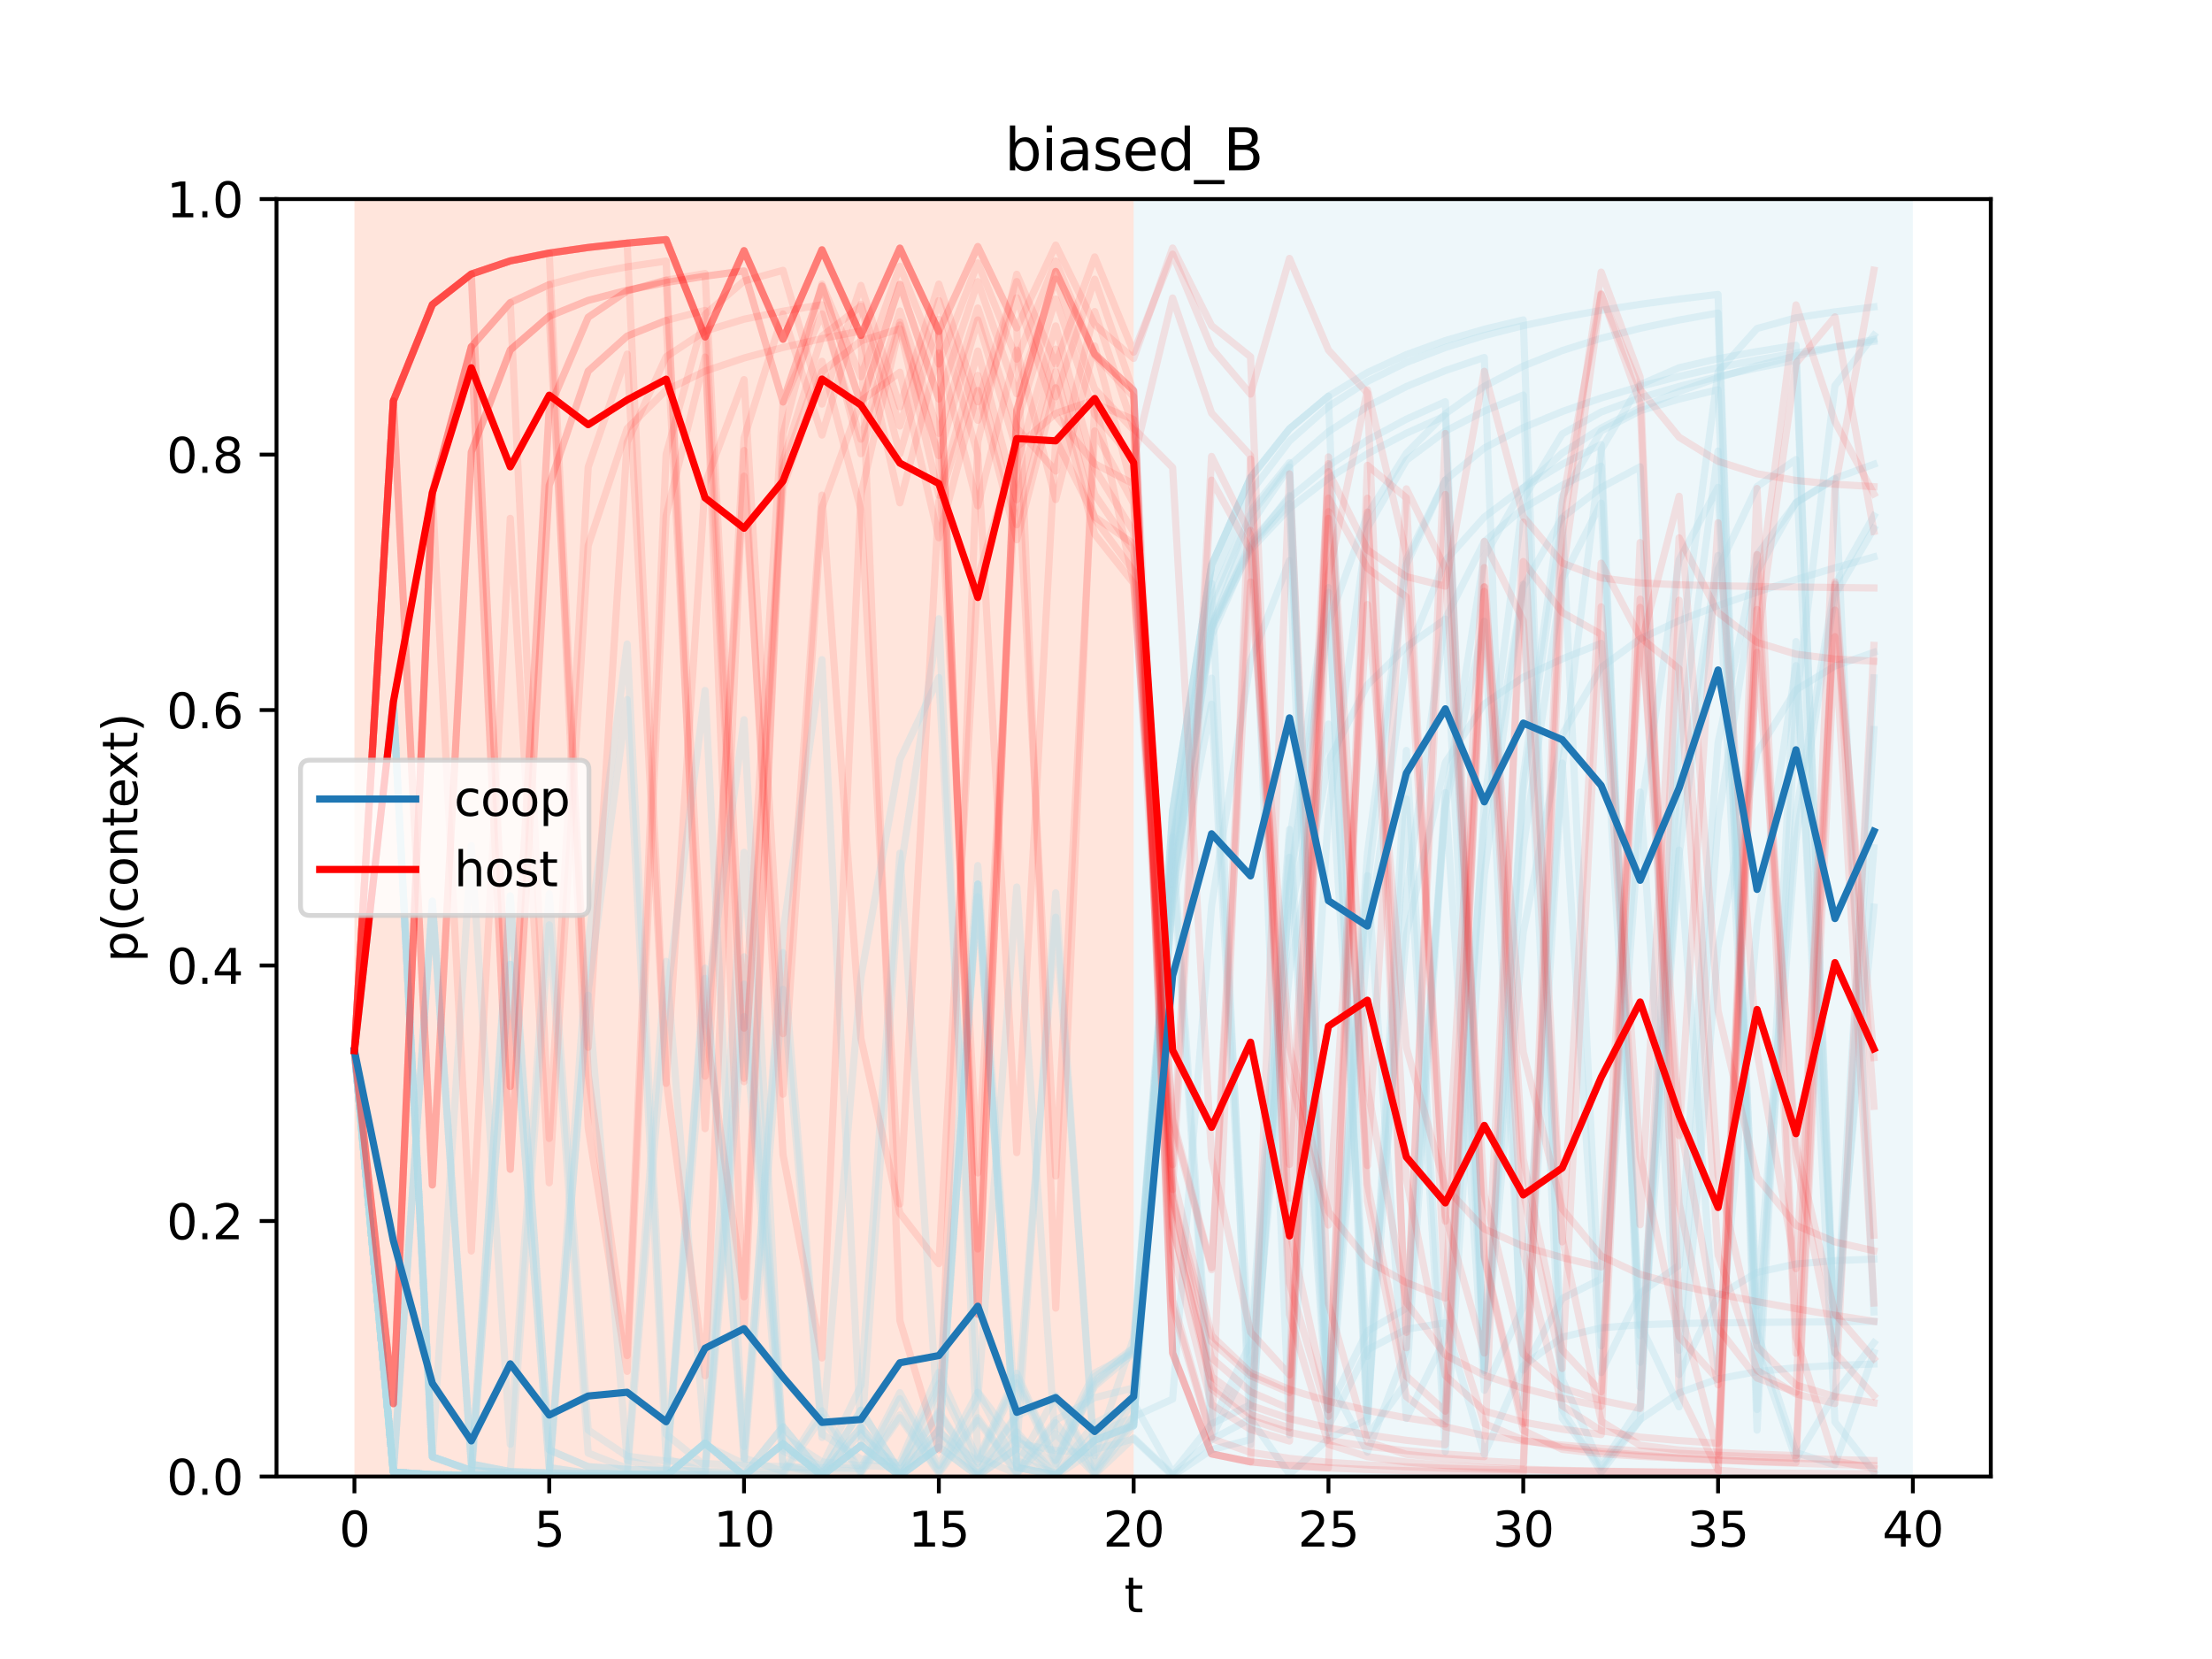 <?xml version="1.0" encoding="utf-8" standalone="no"?>
<!DOCTYPE svg PUBLIC "-//W3C//DTD SVG 1.1//EN"
  "http://www.w3.org/Graphics/SVG/1.1/DTD/svg11.dtd">
<svg xmlns:xlink="http://www.w3.org/1999/xlink" width="460.8pt" height="345.6pt" viewBox="0 0 460.8 345.6" xmlns="http://www.w3.org/2000/svg" version="1.1">
 <defs>
  <style type="text/css">*{stroke-linejoin: round; stroke-linecap: butt}</style>
 </defs>
 <g id="figure_1">
  <g id="patch_1">
   <path d="M 0 345.6 
L 460.8 345.6 
L 460.8 0 
L 0 0 
z
" style="fill: #ffffff"/>
  </g>
  <g id="axes_1">
   <g id="patch_2">
    <path d="M 57.6 307.584 
L 414.72 307.584 
L 414.72 41.472 
L 57.6 41.472 
z
" style="fill: #ffffff"/>
   </g>
   <g id="patch_3">
    <path d="M 73.833 307.584 
L 73.833 41.472 
L 236.16 41.472 
L 236.16 307.584 
z
" clip-path="url(#pc252d78069)" style="fill: #ff7f50; opacity: 0.2"/>
   </g>
   <g id="patch_4">
    <path d="M 236.16 307.584 
L 236.16 41.472 
L 398.487 41.472 
L 398.487 307.584 
z
" clip-path="url(#pc252d78069)" style="fill: #add8e6; opacity: 0.2"/>
   </g>
   <g id="matplotlib.axis_1">
    <g id="xtick_1">
     <g id="line2d_1">
      <defs>
       <path id="mb374bcbd51" d="M 0 0 
L 0 3.5 
" style="stroke: #000000; stroke-width: 0.8"/>
      </defs>
      <g>
       <use xlink:href="#mb374bcbd51" x="73.833" y="307.584" style="stroke: #000000; stroke-width: 0.8"/>
      </g>
     </g>
     <g id="text_1">
      <!-- 0 -->
      <g transform="translate(70.651 322.182) scale(0.1 -0.1)">
       <defs>
        <path id="DejaVuSans-30" d="M 2034 4250 
Q 1547 4250 1301 3770 
Q 1056 3291 1056 2328 
Q 1056 1369 1301 889 
Q 1547 409 2034 409 
Q 2525 409 2770 889 
Q 3016 1369 3016 2328 
Q 3016 3291 2770 3770 
Q 2525 4250 2034 4250 
z
M 2034 4750 
Q 2819 4750 3233 4129 
Q 3647 3509 3647 2328 
Q 3647 1150 3233 529 
Q 2819 -91 2034 -91 
Q 1250 -91 836 529 
Q 422 1150 422 2328 
Q 422 3509 836 4129 
Q 1250 4750 2034 4750 
z
" transform="scale(0.016)"/>
       </defs>
       <use xlink:href="#DejaVuSans-30"/>
      </g>
     </g>
    </g>
    <g id="xtick_2">
     <g id="line2d_2">
      <g>
       <use xlink:href="#mb374bcbd51" x="114.415" y="307.584" style="stroke: #000000; stroke-width: 0.8"/>
      </g>
     </g>
     <g id="text_2">
      <!-- 5 -->
      <g transform="translate(111.233 322.182) scale(0.1 -0.1)">
       <defs>
        <path id="DejaVuSans-35" d="M 691 4666 
L 3169 4666 
L 3169 4134 
L 1269 4134 
L 1269 2991 
Q 1406 3038 1543 3061 
Q 1681 3084 1819 3084 
Q 2600 3084 3056 2656 
Q 3513 2228 3513 1497 
Q 3513 744 3044 326 
Q 2575 -91 1722 -91 
Q 1428 -91 1123 -41 
Q 819 9 494 109 
L 494 744 
Q 775 591 1075 516 
Q 1375 441 1709 441 
Q 2250 441 2565 725 
Q 2881 1009 2881 1497 
Q 2881 1984 2565 2268 
Q 2250 2553 1709 2553 
Q 1456 2553 1204 2497 
Q 953 2441 691 2322 
L 691 4666 
z
" transform="scale(0.016)"/>
       </defs>
       <use xlink:href="#DejaVuSans-35"/>
      </g>
     </g>
    </g>
    <g id="xtick_3">
     <g id="line2d_3">
      <g>
       <use xlink:href="#mb374bcbd51" x="154.996" y="307.584" style="stroke: #000000; stroke-width: 0.8"/>
      </g>
     </g>
     <g id="text_3">
      <!-- 10 -->
      <g transform="translate(148.634 322.182) scale(0.1 -0.1)">
       <defs>
        <path id="DejaVuSans-31" d="M 794 531 
L 1825 531 
L 1825 4091 
L 703 3866 
L 703 4441 
L 1819 4666 
L 2450 4666 
L 2450 531 
L 3481 531 
L 3481 0 
L 794 0 
L 794 531 
z
" transform="scale(0.016)"/>
       </defs>
       <use xlink:href="#DejaVuSans-31"/>
       <use xlink:href="#DejaVuSans-30" x="63.623"/>
      </g>
     </g>
    </g>
    <g id="xtick_4">
     <g id="line2d_4">
      <g>
       <use xlink:href="#mb374bcbd51" x="195.578" y="307.584" style="stroke: #000000; stroke-width: 0.8"/>
      </g>
     </g>
     <g id="text_4">
      <!-- 15 -->
      <g transform="translate(189.216 322.182) scale(0.1 -0.1)">
       <use xlink:href="#DejaVuSans-31"/>
       <use xlink:href="#DejaVuSans-35" x="63.623"/>
      </g>
     </g>
    </g>
    <g id="xtick_5">
     <g id="line2d_5">
      <g>
       <use xlink:href="#mb374bcbd51" x="236.16" y="307.584" style="stroke: #000000; stroke-width: 0.8"/>
      </g>
     </g>
     <g id="text_5">
      <!-- 20 -->
      <g transform="translate(229.798 322.182) scale(0.1 -0.1)">
       <defs>
        <path id="DejaVuSans-32" d="M 1228 531 
L 3431 531 
L 3431 0 
L 469 0 
L 469 531 
Q 828 903 1448 1529 
Q 2069 2156 2228 2338 
Q 2531 2678 2651 2914 
Q 2772 3150 2772 3378 
Q 2772 3750 2511 3984 
Q 2250 4219 1831 4219 
Q 1534 4219 1204 4116 
Q 875 4013 500 3803 
L 500 4441 
Q 881 4594 1212 4672 
Q 1544 4750 1819 4750 
Q 2544 4750 2975 4387 
Q 3406 4025 3406 3419 
Q 3406 3131 3298 2873 
Q 3191 2616 2906 2266 
Q 2828 2175 2409 1742 
Q 1991 1309 1228 531 
z
" transform="scale(0.016)"/>
       </defs>
       <use xlink:href="#DejaVuSans-32"/>
       <use xlink:href="#DejaVuSans-30" x="63.623"/>
      </g>
     </g>
    </g>
    <g id="xtick_6">
     <g id="line2d_6">
      <g>
       <use xlink:href="#mb374bcbd51" x="276.742" y="307.584" style="stroke: #000000; stroke-width: 0.8"/>
      </g>
     </g>
     <g id="text_6">
      <!-- 25 -->
      <g transform="translate(270.379 322.182) scale(0.1 -0.1)">
       <use xlink:href="#DejaVuSans-32"/>
       <use xlink:href="#DejaVuSans-35" x="63.623"/>
      </g>
     </g>
    </g>
    <g id="xtick_7">
     <g id="line2d_7">
      <g>
       <use xlink:href="#mb374bcbd51" x="317.324" y="307.584" style="stroke: #000000; stroke-width: 0.8"/>
      </g>
     </g>
     <g id="text_7">
      <!-- 30 -->
      <g transform="translate(310.961 322.182) scale(0.1 -0.1)">
       <defs>
        <path id="DejaVuSans-33" d="M 2597 2516 
Q 3050 2419 3304 2112 
Q 3559 1806 3559 1356 
Q 3559 666 3084 287 
Q 2609 -91 1734 -91 
Q 1441 -91 1130 -33 
Q 819 25 488 141 
L 488 750 
Q 750 597 1062 519 
Q 1375 441 1716 441 
Q 2309 441 2620 675 
Q 2931 909 2931 1356 
Q 2931 1769 2642 2001 
Q 2353 2234 1838 2234 
L 1294 2234 
L 1294 2753 
L 1863 2753 
Q 2328 2753 2575 2939 
Q 2822 3125 2822 3475 
Q 2822 3834 2567 4026 
Q 2313 4219 1838 4219 
Q 1578 4219 1281 4162 
Q 984 4106 628 3988 
L 628 4550 
Q 988 4650 1302 4700 
Q 1616 4750 1894 4750 
Q 2613 4750 3031 4423 
Q 3450 4097 3450 3541 
Q 3450 3153 3228 2886 
Q 3006 2619 2597 2516 
z
" transform="scale(0.016)"/>
       </defs>
       <use xlink:href="#DejaVuSans-33"/>
       <use xlink:href="#DejaVuSans-30" x="63.623"/>
      </g>
     </g>
    </g>
    <g id="xtick_8">
     <g id="line2d_8">
      <g>
       <use xlink:href="#mb374bcbd51" x="357.905" y="307.584" style="stroke: #000000; stroke-width: 0.8"/>
      </g>
     </g>
     <g id="text_8">
      <!-- 35 -->
      <g transform="translate(351.543 322.182) scale(0.1 -0.1)">
       <use xlink:href="#DejaVuSans-33"/>
       <use xlink:href="#DejaVuSans-35" x="63.623"/>
      </g>
     </g>
    </g>
    <g id="xtick_9">
     <g id="line2d_9">
      <g>
       <use xlink:href="#mb374bcbd51" x="398.487" y="307.584" style="stroke: #000000; stroke-width: 0.8"/>
      </g>
     </g>
     <g id="text_9">
      <!-- 40 -->
      <g transform="translate(392.125 322.182) scale(0.1 -0.1)">
       <defs>
        <path id="DejaVuSans-34" d="M 2419 4116 
L 825 1625 
L 2419 1625 
L 2419 4116 
z
M 2253 4666 
L 3047 4666 
L 3047 1625 
L 3713 1625 
L 3713 1100 
L 3047 1100 
L 3047 0 
L 2419 0 
L 2419 1100 
L 313 1100 
L 313 1709 
L 2253 4666 
z
" transform="scale(0.016)"/>
       </defs>
       <use xlink:href="#DejaVuSans-34"/>
       <use xlink:href="#DejaVuSans-30" x="63.623"/>
      </g>
     </g>
    </g>
    <g id="text_10">
     <!-- t -->
     <g transform="translate(234.2 335.861) scale(0.1 -0.1)">
      <defs>
       <path id="DejaVuSans-74" d="M 1172 4494 
L 1172 3500 
L 2356 3500 
L 2356 3053 
L 1172 3053 
L 1172 1153 
Q 1172 725 1289 603 
Q 1406 481 1766 481 
L 2356 481 
L 2356 0 
L 1766 0 
Q 1100 0 847 248 
Q 594 497 594 1153 
L 594 3053 
L 172 3053 
L 172 3500 
L 594 3500 
L 594 4494 
L 1172 4494 
z
" transform="scale(0.016)"/>
      </defs>
      <use xlink:href="#DejaVuSans-74"/>
     </g>
    </g>
   </g>
   <g id="matplotlib.axis_2">
    <g id="ytick_1">
     <g id="line2d_10">
      <defs>
       <path id="mbcb1f591f2" d="M 0 0 
L -3.5 0 
" style="stroke: #000000; stroke-width: 0.8"/>
      </defs>
      <g>
       <use xlink:href="#mbcb1f591f2" x="57.6" y="307.584" style="stroke: #000000; stroke-width: 0.8"/>
      </g>
     </g>
     <g id="text_11">
      <!-- 0.0 -->
      <g transform="translate(34.697 311.383) scale(0.1 -0.1)">
       <defs>
        <path id="DejaVuSans-2e" d="M 684 794 
L 1344 794 
L 1344 0 
L 684 0 
L 684 794 
z
" transform="scale(0.016)"/>
       </defs>
       <use xlink:href="#DejaVuSans-30"/>
       <use xlink:href="#DejaVuSans-2e" x="63.623"/>
       <use xlink:href="#DejaVuSans-30" x="95.41"/>
      </g>
     </g>
    </g>
    <g id="ytick_2">
     <g id="line2d_11">
      <g>
       <use xlink:href="#mbcb1f591f2" x="57.6" y="254.362" style="stroke: #000000; stroke-width: 0.8"/>
      </g>
     </g>
     <g id="text_12">
      <!-- 0.2 -->
      <g transform="translate(34.697 258.161) scale(0.1 -0.1)">
       <use xlink:href="#DejaVuSans-30"/>
       <use xlink:href="#DejaVuSans-2e" x="63.623"/>
       <use xlink:href="#DejaVuSans-32" x="95.41"/>
      </g>
     </g>
    </g>
    <g id="ytick_3">
     <g id="line2d_12">
      <g>
       <use xlink:href="#mbcb1f591f2" x="57.6" y="201.139" style="stroke: #000000; stroke-width: 0.8"/>
      </g>
     </g>
     <g id="text_13">
      <!-- 0.4 -->
      <g transform="translate(34.697 204.938) scale(0.1 -0.1)">
       <use xlink:href="#DejaVuSans-30"/>
       <use xlink:href="#DejaVuSans-2e" x="63.623"/>
       <use xlink:href="#DejaVuSans-34" x="95.41"/>
      </g>
     </g>
    </g>
    <g id="ytick_4">
     <g id="line2d_13">
      <g>
       <use xlink:href="#mbcb1f591f2" x="57.6" y="147.917" style="stroke: #000000; stroke-width: 0.8"/>
      </g>
     </g>
     <g id="text_14">
      <!-- 0.6 -->
      <g transform="translate(34.697 151.716) scale(0.1 -0.1)">
       <defs>
        <path id="DejaVuSans-36" d="M 2113 2584 
Q 1688 2584 1439 2293 
Q 1191 2003 1191 1497 
Q 1191 994 1439 701 
Q 1688 409 2113 409 
Q 2538 409 2786 701 
Q 3034 994 3034 1497 
Q 3034 2003 2786 2293 
Q 2538 2584 2113 2584 
z
M 3366 4563 
L 3366 3988 
Q 3128 4100 2886 4159 
Q 2644 4219 2406 4219 
Q 1781 4219 1451 3797 
Q 1122 3375 1075 2522 
Q 1259 2794 1537 2939 
Q 1816 3084 2150 3084 
Q 2853 3084 3261 2657 
Q 3669 2231 3669 1497 
Q 3669 778 3244 343 
Q 2819 -91 2113 -91 
Q 1303 -91 875 529 
Q 447 1150 447 2328 
Q 447 3434 972 4092 
Q 1497 4750 2381 4750 
Q 2619 4750 2861 4703 
Q 3103 4656 3366 4563 
z
" transform="scale(0.016)"/>
       </defs>
       <use xlink:href="#DejaVuSans-30"/>
       <use xlink:href="#DejaVuSans-2e" x="63.623"/>
       <use xlink:href="#DejaVuSans-36" x="95.41"/>
      </g>
     </g>
    </g>
    <g id="ytick_5">
     <g id="line2d_14">
      <g>
       <use xlink:href="#mbcb1f591f2" x="57.6" y="94.694" style="stroke: #000000; stroke-width: 0.8"/>
      </g>
     </g>
     <g id="text_15">
      <!-- 0.8 -->
      <g transform="translate(34.697 98.494) scale(0.1 -0.1)">
       <defs>
        <path id="DejaVuSans-38" d="M 2034 2216 
Q 1584 2216 1326 1975 
Q 1069 1734 1069 1313 
Q 1069 891 1326 650 
Q 1584 409 2034 409 
Q 2484 409 2743 651 
Q 3003 894 3003 1313 
Q 3003 1734 2745 1975 
Q 2488 2216 2034 2216 
z
M 1403 2484 
Q 997 2584 770 2862 
Q 544 3141 544 3541 
Q 544 4100 942 4425 
Q 1341 4750 2034 4750 
Q 2731 4750 3128 4425 
Q 3525 4100 3525 3541 
Q 3525 3141 3298 2862 
Q 3072 2584 2669 2484 
Q 3125 2378 3379 2068 
Q 3634 1759 3634 1313 
Q 3634 634 3220 271 
Q 2806 -91 2034 -91 
Q 1263 -91 848 271 
Q 434 634 434 1313 
Q 434 1759 690 2068 
Q 947 2378 1403 2484 
z
M 1172 3481 
Q 1172 3119 1398 2916 
Q 1625 2713 2034 2713 
Q 2441 2713 2670 2916 
Q 2900 3119 2900 3481 
Q 2900 3844 2670 4047 
Q 2441 4250 2034 4250 
Q 1625 4250 1398 4047 
Q 1172 3844 1172 3481 
z
" transform="scale(0.016)"/>
       </defs>
       <use xlink:href="#DejaVuSans-30"/>
       <use xlink:href="#DejaVuSans-2e" x="63.623"/>
       <use xlink:href="#DejaVuSans-38" x="95.41"/>
      </g>
     </g>
    </g>
    <g id="ytick_6">
     <g id="line2d_15">
      <g>
       <use xlink:href="#mbcb1f591f2" x="57.6" y="41.472" style="stroke: #000000; stroke-width: 0.8"/>
      </g>
     </g>
     <g id="text_16">
      <!-- 1.0 -->
      <g transform="translate(34.697 45.271) scale(0.1 -0.1)">
       <use xlink:href="#DejaVuSans-31"/>
       <use xlink:href="#DejaVuSans-2e" x="63.623"/>
       <use xlink:href="#DejaVuSans-30" x="95.41"/>
      </g>
     </g>
    </g>
    <g id="text_17">
     <!-- p(context) -->
     <g transform="translate(28.617 200.45) rotate(-90) scale(0.1 -0.1)">
      <defs>
       <path id="DejaVuSans-70" d="M 1159 525 
L 1159 -1331 
L 581 -1331 
L 581 3500 
L 1159 3500 
L 1159 2969 
Q 1341 3281 1617 3432 
Q 1894 3584 2278 3584 
Q 2916 3584 3314 3078 
Q 3713 2572 3713 1747 
Q 3713 922 3314 415 
Q 2916 -91 2278 -91 
Q 1894 -91 1617 61 
Q 1341 213 1159 525 
z
M 3116 1747 
Q 3116 2381 2855 2742 
Q 2594 3103 2138 3103 
Q 1681 3103 1420 2742 
Q 1159 2381 1159 1747 
Q 1159 1113 1420 752 
Q 1681 391 2138 391 
Q 2594 391 2855 752 
Q 3116 1113 3116 1747 
z
" transform="scale(0.016)"/>
       <path id="DejaVuSans-28" d="M 1984 4856 
Q 1566 4138 1362 3434 
Q 1159 2731 1159 2009 
Q 1159 1288 1364 580 
Q 1569 -128 1984 -844 
L 1484 -844 
Q 1016 -109 783 600 
Q 550 1309 550 2009 
Q 550 2706 781 3412 
Q 1013 4119 1484 4856 
L 1984 4856 
z
" transform="scale(0.016)"/>
       <path id="DejaVuSans-63" d="M 3122 3366 
L 3122 2828 
Q 2878 2963 2633 3030 
Q 2388 3097 2138 3097 
Q 1578 3097 1268 2742 
Q 959 2388 959 1747 
Q 959 1106 1268 751 
Q 1578 397 2138 397 
Q 2388 397 2633 464 
Q 2878 531 3122 666 
L 3122 134 
Q 2881 22 2623 -34 
Q 2366 -91 2075 -91 
Q 1284 -91 818 406 
Q 353 903 353 1747 
Q 353 2603 823 3093 
Q 1294 3584 2113 3584 
Q 2378 3584 2631 3529 
Q 2884 3475 3122 3366 
z
" transform="scale(0.016)"/>
       <path id="DejaVuSans-6f" d="M 1959 3097 
Q 1497 3097 1228 2736 
Q 959 2375 959 1747 
Q 959 1119 1226 758 
Q 1494 397 1959 397 
Q 2419 397 2687 759 
Q 2956 1122 2956 1747 
Q 2956 2369 2687 2733 
Q 2419 3097 1959 3097 
z
M 1959 3584 
Q 2709 3584 3137 3096 
Q 3566 2609 3566 1747 
Q 3566 888 3137 398 
Q 2709 -91 1959 -91 
Q 1206 -91 779 398 
Q 353 888 353 1747 
Q 353 2609 779 3096 
Q 1206 3584 1959 3584 
z
" transform="scale(0.016)"/>
       <path id="DejaVuSans-6e" d="M 3513 2113 
L 3513 0 
L 2938 0 
L 2938 2094 
Q 2938 2591 2744 2837 
Q 2550 3084 2163 3084 
Q 1697 3084 1428 2787 
Q 1159 2491 1159 1978 
L 1159 0 
L 581 0 
L 581 3500 
L 1159 3500 
L 1159 2956 
Q 1366 3272 1645 3428 
Q 1925 3584 2291 3584 
Q 2894 3584 3203 3211 
Q 3513 2838 3513 2113 
z
" transform="scale(0.016)"/>
       <path id="DejaVuSans-65" d="M 3597 1894 
L 3597 1613 
L 953 1613 
Q 991 1019 1311 708 
Q 1631 397 2203 397 
Q 2534 397 2845 478 
Q 3156 559 3463 722 
L 3463 178 
Q 3153 47 2828 -22 
Q 2503 -91 2169 -91 
Q 1331 -91 842 396 
Q 353 884 353 1716 
Q 353 2575 817 3079 
Q 1281 3584 2069 3584 
Q 2775 3584 3186 3129 
Q 3597 2675 3597 1894 
z
M 3022 2063 
Q 3016 2534 2758 2815 
Q 2500 3097 2075 3097 
Q 1594 3097 1305 2825 
Q 1016 2553 972 2059 
L 3022 2063 
z
" transform="scale(0.016)"/>
       <path id="DejaVuSans-78" d="M 3513 3500 
L 2247 1797 
L 3578 0 
L 2900 0 
L 1881 1375 
L 863 0 
L 184 0 
L 1544 1831 
L 300 3500 
L 978 3500 
L 1906 2253 
L 2834 3500 
L 3513 3500 
z
" transform="scale(0.016)"/>
       <path id="DejaVuSans-29" d="M 513 4856 
L 1013 4856 
Q 1481 4119 1714 3412 
Q 1947 2706 1947 2009 
Q 1947 1309 1714 600 
Q 1481 -109 1013 -844 
L 513 -844 
Q 928 -128 1133 580 
Q 1338 1288 1338 2009 
Q 1338 2731 1133 3434 
Q 928 4138 513 4856 
z
" transform="scale(0.016)"/>
      </defs>
      <use xlink:href="#DejaVuSans-70"/>
      <use xlink:href="#DejaVuSans-28" x="63.477"/>
      <use xlink:href="#DejaVuSans-63" x="102.49"/>
      <use xlink:href="#DejaVuSans-6f" x="157.471"/>
      <use xlink:href="#DejaVuSans-6e" x="218.652"/>
      <use xlink:href="#DejaVuSans-74" x="282.031"/>
      <use xlink:href="#DejaVuSans-65" x="321.24"/>
      <use xlink:href="#DejaVuSans-78" x="381.014"/>
      <use xlink:href="#DejaVuSans-74" x="440.193"/>
      <use xlink:href="#DejaVuSans-29" x="479.402"/>
     </g>
    </g>
   </g>
   <g id="line2d_16">
    <path d="M 73.833 218.88 
L 81.949 146.078 
L 90.065 303.475 
L 98.182 306.321 
L 106.298 306.761 
L 114.415 306.957 
L 122.531 196.336 
L 130.647 134.161 
L 138.764 298.782 
L 146.88 305.336 
L 154.996 199.315 
L 163.113 299.324 
L 171.229 304.538 
L 179.345 305.307 
L 187.462 305.609 
L 195.578 288.224 
L 203.695 304.882 
L 211.811 288.098 
L 219.927 304.961 
L 228.044 288.778 
L 236.16 281.864 
L 244.276 178.63 
L 252.393 130.842 
L 260.509 114.49 
L 268.625 105.903 
L 276.742 99.632 
L 284.858 94.53 
L 292.975 90.252 
L 301.091 86.622 
L 309.207 285.035 
L 317.324 164.441 
L 325.44 108.013 
L 333.556 280.366 
L 341.673 169.848 
L 349.789 116.64 
L 357.905 101.514 
L 366.022 271.996 
L 374.138 169.504 
L 382.255 121.855 
L 390.371 107.466 
" clip-path="url(#pc252d78069)" style="fill: none; stroke: #add8e6; stroke-opacity: 0.3; stroke-width: 1.5; stroke-linecap: square"/>
   </g>
   <g id="line2d_17">
    <path d="M 73.833 218.88 
L 81.949 306.667 
L 90.065 307.208 
L 98.182 307.327 
L 106.298 307.387 
L 114.415 307.423 
L 122.531 307.448 
L 130.647 307.466 
L 138.764 307.481 
L 146.88 300.613 
L 154.996 307.447 
L 163.113 300.76 
L 171.229 307.453 
L 179.345 301.119 
L 187.462 307.461 
L 195.578 301.443 
L 203.695 184.166 
L 211.811 305.707 
L 219.927 307.255 
L 228.044 300.013 
L 236.16 296.998 
L 244.276 169.002 
L 252.393 117.726 
L 260.509 99.494 
L 268.625 89.322 
L 276.742 82.528 
L 284.858 77.609 
L 292.975 73.875 
L 301.091 70.945 
L 309.207 68.584 
L 317.324 66.64 
L 325.44 293.635 
L 333.556 306.716 
L 341.673 295.789 
L 349.789 137.826 
L 357.905 77.478 
L 366.022 68.437 
L 374.138 66.208 
L 382.255 64.956 
L 390.371 63.932 
" clip-path="url(#pc252d78069)" style="fill: none; stroke: #add8e6; stroke-opacity: 0.3; stroke-width: 1.5; stroke-linecap: square"/>
   </g>
   <g id="line2d_18">
    <path d="M 73.833 218.88 
L 81.949 146.078 
L 90.065 303.475 
L 98.182 306.321 
L 106.298 186.622 
L 114.415 302.046 
L 122.531 305.535 
L 130.647 306.087 
L 138.764 306.348 
L 146.88 203.802 
L 154.996 301.346 
L 163.113 198.44 
L 171.229 298.72 
L 179.345 303.941 
L 187.462 304.719 
L 195.578 285.88 
L 203.695 304.014 
L 211.811 286.053 
L 219.927 304.14 
L 228.044 286.807 
L 236.16 280.766 
L 244.276 188.614 
L 252.393 146.682 
L 260.509 293.401 
L 268.625 202.44 
L 276.742 158.57 
L 284.858 142.668 
L 292.975 134.727 
L 301.091 128.96 
L 309.207 285.507 
L 317.324 194.205 
L 325.44 153.043 
L 333.556 139.035 
L 341.673 133.084 
L 349.789 129.288 
L 357.905 126.159 
L 366.022 123.335 
L 374.138 120.72 
L 382.255 118.284 
L 390.371 116.009 
" clip-path="url(#pc252d78069)" style="fill: none; stroke: #add8e6; stroke-opacity: 0.3; stroke-width: 1.5; stroke-linecap: square"/>
   </g>
   <g id="line2d_19">
    <path d="M 73.833 218.88 
L 81.949 306.667 
L 90.065 187.709 
L 98.182 304.992 
L 106.298 306.556 
L 114.415 306.836 
L 122.531 306.983 
L 130.647 307.079 
L 138.764 307.149 
L 146.88 307.202 
L 154.996 307.245 
L 163.113 297.203 
L 171.229 307.128 
L 179.345 297.348 
L 187.462 307.148 
L 195.578 297.838 
L 203.695 307.172 
L 211.811 298.288 
L 219.927 307.193 
L 228.044 298.683 
L 236.16 295.306 
L 244.276 186.267 
L 252.393 130.696 
L 260.509 109.263 
L 268.625 97.286 
L 276.742 298.441 
L 284.858 184.328 
L 292.975 117.664 
L 301.091 100.007 
L 309.207 93.332 
L 317.324 89.086 
L 325.44 85.727 
L 333.556 82.908 
L 341.673 80.494 
L 349.789 78.404 
L 357.905 76.577 
L 366.022 74.967 
L 374.138 73.539 
L 382.255 72.263 
L 390.371 71.117 
" clip-path="url(#pc252d78069)" style="fill: none; stroke: #add8e6; stroke-opacity: 0.3; stroke-width: 1.5; stroke-linecap: square"/>
   </g>
   <g id="line2d_20">
    <path d="M 73.833 218.88 
L 81.949 306.667 
L 90.065 307.208 
L 98.182 307.327 
L 106.298 307.387 
L 114.415 307.423 
L 122.531 307.448 
L 130.647 307.466 
L 138.764 307.481 
L 146.88 300.613 
L 154.996 307.447 
L 163.113 300.76 
L 171.229 307.453 
L 179.345 301.119 
L 187.462 182.127 
L 195.578 128.887 
L 203.695 303.529 
L 211.811 307.054 
L 219.927 298.651 
L 228.044 307.156 
L 236.16 299.528 
L 244.276 307.187 
L 252.393 299.853 
L 260.509 295.589 
L 268.625 307.126 
L 276.742 299.713 
L 284.858 295.664 
L 292.975 166.436 
L 301.091 302.388 
L 309.207 182.26 
L 317.324 121.709 
L 325.44 295.459 
L 333.556 305.683 
L 341.673 295.713 
L 349.789 290.156 
L 357.905 287.247 
L 366.022 285.729 
L 374.138 284.911 
L 382.255 284.44 
L 390.371 284.142 
" clip-path="url(#pc252d78069)" style="fill: none; stroke: #add8e6; stroke-opacity: 0.3; stroke-width: 1.5; stroke-linecap: square"/>
   </g>
   <g id="line2d_21">
    <path d="M 73.833 218.88 
L 81.949 146.078 
L 90.065 303.475 
L 98.182 306.321 
L 106.298 186.622 
L 114.415 302.046 
L 122.531 305.535 
L 130.647 306.087 
L 138.764 306.348 
L 146.88 306.518 
L 154.996 205.005 
L 163.113 301.649 
L 171.229 305.467 
L 179.345 288.618 
L 187.462 177.727 
L 195.578 298.398 
L 203.695 304.546 
L 211.811 286.955 
L 219.927 304.393 
L 228.044 287.672 
L 236.16 281.323 
L 244.276 175.399 
L 252.393 129.905 
L 260.509 113.867 
L 268.625 104.872 
L 276.742 287.077 
L 284.858 302.493 
L 292.975 281.2 
L 301.091 165.113 
L 309.207 289.621 
L 317.324 272.166 
L 325.44 158.939 
L 333.556 285.947 
L 341.673 269.352 
L 349.789 263.57 
L 357.905 154.715 
L 366.022 115.611 
L 374.138 104.783 
L 382.255 99.733 
L 390.371 273.296 
" clip-path="url(#pc252d78069)" style="fill: none; stroke: #add8e6; stroke-opacity: 0.3; stroke-width: 1.5; stroke-linecap: square"/>
   </g>
   <g id="line2d_22">
    <path d="M 73.833 218.88 
L 81.949 146.078 
L 90.065 303.475 
L 98.182 306.321 
L 106.298 306.761 
L 114.415 192.664 
L 122.531 302.701 
L 130.647 305.881 
L 138.764 200.282 
L 146.88 301.017 
L 154.996 305.005 
L 163.113 206.086 
L 171.229 299.443 
L 179.345 203.53 
L 187.462 158.204 
L 195.578 141.142 
L 203.695 289.962 
L 211.811 300.669 
L 219.927 302.146 
L 228.044 302.711 
L 236.16 278.718 
L 244.276 182.336 
L 252.393 141.271 
L 260.509 286.683 
L 268.625 191.326 
L 276.742 150.832 
L 284.858 282.566 
L 292.975 194.688 
L 301.091 158.843 
L 309.207 146.633 
L 317.324 141.073 
L 325.44 137.263 
L 333.556 134.002 
L 341.673 275.869 
L 349.789 293.072 
L 357.905 197.334 
L 366.022 156.764 
L 374.138 143.709 
L 382.255 138.74 
L 390.371 135.888 
" clip-path="url(#pc252d78069)" style="fill: none; stroke: #add8e6; stroke-opacity: 0.3; stroke-width: 1.5; stroke-linecap: square"/>
   </g>
   <g id="line2d_23">
    <path d="M 73.833 218.88 
L 81.949 306.667 
L 90.065 307.208 
L 98.182 307.327 
L 106.298 200.859 
L 114.415 305.738 
L 122.531 306.921 
L 130.647 307.088 
L 138.764 307.168 
L 146.88 210.997 
L 154.996 149.927 
L 163.113 302.231 
L 171.229 306.144 
L 179.345 306.533 
L 187.462 291.38 
L 195.578 306.256 
L 203.695 291.667 
L 211.811 184.777 
L 219.927 301.746 
L 228.044 286.026 
L 236.16 281.81 
L 244.276 178.763 
L 252.393 299.415 
L 260.509 283.388 
L 268.625 178.594 
L 276.742 297.158 
L 284.858 281.183 
L 292.975 276.909 
L 301.091 275.562 
L 309.207 302.93 
L 317.324 284.508 
L 325.44 278.548 
L 333.556 276.617 
L 341.673 275.964 
L 349.789 275.708 
L 357.905 275.577 
L 366.022 275.487 
L 374.138 275.413 
L 382.255 275.347 
L 390.371 275.286 
" clip-path="url(#pc252d78069)" style="fill: none; stroke: #add8e6; stroke-opacity: 0.3; stroke-width: 1.5; stroke-linecap: square"/>
   </g>
   <g id="line2d_24">
    <path d="M 73.833 218.88 
L 81.949 306.667 
L 90.065 307.208 
L 98.182 307.327 
L 106.298 307.387 
L 114.415 307.423 
L 122.531 307.448 
L 130.647 307.466 
L 138.764 307.481 
L 146.88 300.613 
L 154.996 307.447 
L 163.113 300.76 
L 171.229 307.453 
L 179.345 301.119 
L 187.462 307.461 
L 195.578 301.443 
L 203.695 307.467 
L 211.811 301.724 
L 219.927 307.473 
L 228.044 301.971 
L 236.16 299.755 
L 244.276 307.464 
L 252.393 301.989 
L 260.509 299.901 
L 268.625 184.914 
L 276.742 129.784 
L 284.858 107.196 
L 292.975 94.423 
L 301.091 86.197 
L 309.207 80.472 
L 317.324 76.26 
L 325.44 73.029 
L 333.556 70.469 
L 341.673 68.388 
L 349.789 66.662 
L 357.905 65.205 
L 366.022 297.931 
L 374.138 146.67 
L 382.255 80.337 
L 390.371 69.841 
" clip-path="url(#pc252d78069)" style="fill: none; stroke: #add8e6; stroke-opacity: 0.3; stroke-width: 1.5; stroke-linecap: square"/>
   </g>
   <g id="line2d_25">
    <path d="M 73.833 218.88 
L 81.949 306.667 
L 90.065 187.709 
L 98.182 304.992 
L 106.298 306.556 
L 114.415 306.836 
L 122.531 207.318 
L 130.647 304.195 
L 138.764 306.187 
L 146.88 306.487 
L 154.996 306.641 
L 163.113 306.749 
L 171.229 306.834 
L 179.345 293.785 
L 187.462 306.603 
L 195.578 293.97 
L 203.695 306.644 
L 211.811 294.56 
L 219.927 191.068 
L 228.044 303.249 
L 236.16 289.974 
L 244.276 182.586 
L 252.393 132.408 
L 260.509 113.829 
L 268.625 103.248 
L 276.742 293.25 
L 284.858 182.414 
L 292.975 295.486 
L 301.091 278.731 
L 309.207 171.593 
L 317.324 122.268 
L 325.44 107.824 
L 333.556 101.561 
L 341.673 97.233 
L 349.789 281.28 
L 357.905 171.049 
L 366.022 119.04 
L 374.138 104.651 
L 382.255 99.657 
L 390.371 96.705 
" clip-path="url(#pc252d78069)" style="fill: none; stroke: #add8e6; stroke-opacity: 0.3; stroke-width: 1.5; stroke-linecap: square"/>
   </g>
   <g id="line2d_26">
    <path d="M 73.833 218.88 
L 81.949 146.078 
L 90.065 303.475 
L 98.182 176.172 
L 106.298 300.868 
L 114.415 186.202 
L 122.531 297.905 
L 130.647 303.342 
L 138.764 304.368 
L 146.88 304.889 
L 154.996 305.245 
L 163.113 305.518 
L 171.229 305.737 
L 179.345 305.916 
L 187.462 290.108 
L 195.578 305.294 
L 203.695 290.061 
L 211.811 305.373 
L 219.927 290.731 
L 228.044 305.48 
L 236.16 291.37 
L 244.276 183.575 
L 252.393 130.786 
L 260.509 113.071 
L 268.625 103.743 
L 276.742 97.031 
L 284.858 91.695 
L 292.975 87.322 
L 301.091 83.682 
L 309.207 285.853 
L 317.324 161.749 
L 325.44 103.359 
L 333.556 89.762 
L 341.673 85.57 
L 349.789 83.137 
L 357.905 81.168 
L 366.022 277.335 
L 374.138 302.605 
L 382.255 305.154 
L 390.371 281.763 
" clip-path="url(#pc252d78069)" style="fill: none; stroke: #add8e6; stroke-opacity: 0.3; stroke-width: 1.5; stroke-linecap: square"/>
   </g>
   <g id="line2d_27">
    <path d="M 73.833 218.88 
L 81.949 306.667 
L 90.065 307.208 
L 98.182 307.327 
L 106.298 307.387 
L 114.415 307.423 
L 122.531 307.448 
L 130.647 307.466 
L 138.764 209.143 
L 146.88 143.842 
L 154.996 303.895 
L 163.113 194.27 
L 171.229 137.424 
L 179.345 299.279 
L 187.462 305.733 
L 195.578 289.548 
L 203.695 180.314 
L 211.811 299.077 
L 219.927 305.167 
L 228.044 288.363 
L 236.16 280.829 
L 244.276 174.41 
L 252.393 296.428 
L 260.509 279.8 
L 268.625 172.794 
L 276.742 293.672 
L 284.858 277.272 
L 292.975 272.534 
L 301.091 168.187 
L 309.207 129.41 
L 317.324 285.413 
L 325.44 270.49 
L 333.556 266.43 
L 341.673 164.997 
L 349.789 286.352 
L 357.905 269.982 
L 366.022 265.063 
L 374.138 263.309 
L 382.255 262.611 
L 390.371 262.292 
" clip-path="url(#pc252d78069)" style="fill: none; stroke: #add8e6; stroke-opacity: 0.3; stroke-width: 1.5; stroke-linecap: square"/>
   </g>
   <g id="line2d_28">
    <path d="M 73.833 218.88 
L 81.949 306.667 
L 90.065 307.208 
L 98.182 307.327 
L 106.298 307.387 
L 114.415 307.423 
L 122.531 307.448 
L 130.647 307.466 
L 138.764 307.481 
L 146.88 300.613 
L 154.996 177.561 
L 163.113 305.367 
L 171.229 307.165 
L 179.345 298.463 
L 187.462 307.225 
L 195.578 299.334 
L 203.695 307.252 
L 211.811 299.732 
L 219.927 307.269 
L 228.044 300.053 
L 236.16 296.73 
L 244.276 176.453 
L 252.393 121.534 
L 260.509 300.908 
L 268.625 184.281 
L 276.742 123.406 
L 284.858 295.1 
L 292.975 186.164 
L 301.091 128.899 
L 309.207 112.831 
L 317.324 105.892 
L 325.44 101.074 
L 333.556 97.123 
L 341.673 283.801 
L 349.789 169.039 
L 357.905 115.718 
L 366.022 279.285 
L 374.138 174.835 
L 382.255 123.94 
L 390.371 110.082 
" clip-path="url(#pc252d78069)" style="fill: none; stroke: #add8e6; stroke-opacity: 0.3; stroke-width: 1.5; stroke-linecap: square"/>
   </g>
   <g id="line2d_29">
    <path d="M 73.833 218.88 
L 81.949 306.667 
L 90.065 307.208 
L 98.182 307.327 
L 106.298 307.387 
L 114.415 307.423 
L 122.531 307.448 
L 130.647 307.466 
L 138.764 307.481 
L 146.88 300.613 
L 154.996 307.447 
L 163.113 300.76 
L 171.229 307.453 
L 179.345 301.119 
L 187.462 307.461 
L 195.578 301.443 
L 203.695 184.166 
L 211.811 305.707 
L 219.927 307.255 
L 228.044 300.013 
L 236.16 296.998 
L 244.276 169.002 
L 252.393 117.726 
L 260.509 99.494 
L 268.625 298.914 
L 276.742 169.295 
L 284.858 110 
L 292.975 95.887 
L 301.091 89.804 
L 309.207 85.631 
L 317.324 82.304 
L 325.44 287.342 
L 333.556 305.377 
L 341.673 292.918 
L 349.789 155.939 
L 357.905 93.958 
L 366.022 280.772 
L 374.138 303.976 
L 382.255 290.375 
L 390.371 279.732 
" clip-path="url(#pc252d78069)" style="fill: none; stroke: #add8e6; stroke-opacity: 0.3; stroke-width: 1.5; stroke-linecap: square"/>
   </g>
   <g id="line2d_30">
    <path d="M 73.833 218.88 
L 81.949 146.078 
L 90.065 303.475 
L 98.182 306.321 
L 106.298 306.761 
L 114.415 306.957 
L 122.531 307.071 
L 130.647 307.149 
L 138.764 307.207 
L 146.88 201.677 
L 154.996 303.724 
L 163.113 306.53 
L 171.229 293.897 
L 179.345 306.53 
L 187.462 294.751 
L 195.578 306.597 
L 203.695 295.344 
L 211.811 306.648 
L 219.927 295.852 
L 228.044 291.149 
L 236.16 289.126 
L 244.276 177.331 
L 252.393 124.884 
L 260.509 106.467 
L 268.625 96.37 
L 276.742 293.669 
L 284.858 177.794 
L 292.975 116.597 
L 301.091 99.984 
L 309.207 285.5 
L 317.324 176.639 
L 325.44 120.637 
L 333.556 104.8 
L 341.673 278.252 
L 349.789 177.08 
L 357.905 285.928 
L 366.022 192.714 
L 374.138 138.655 
L 382.255 274.326 
L 390.371 188.972 
" clip-path="url(#pc252d78069)" style="fill: none; stroke: #add8e6; stroke-opacity: 0.3; stroke-width: 1.5; stroke-linecap: square"/>
   </g>
   <g id="line2d_31">
    <path d="M 73.833 218.88 
L 81.949 306.667 
L 90.065 307.208 
L 98.182 307.327 
L 106.298 307.387 
L 114.415 307.423 
L 122.531 206.457 
L 130.647 145.717 
L 138.764 303.817 
L 146.88 306.723 
L 154.996 307.006 
L 163.113 307.103 
L 171.229 295.202 
L 179.345 306.927 
L 187.462 295.325 
L 195.578 306.953 
L 203.695 295.875 
L 211.811 306.986 
L 219.927 296.388 
L 228.044 307.016 
L 236.16 296.842 
L 244.276 186.055 
L 252.393 127.037 
L 260.509 107.24 
L 268.625 96.957 
L 276.742 89.934 
L 284.858 84.653 
L 292.975 80.517 
L 301.091 77.194 
L 309.207 74.469 
L 317.324 293.33 
L 325.44 159.867 
L 333.556 93.644 
L 341.673 80.143 
L 349.789 76.608 
L 357.905 74.728 
L 366.022 73.237 
L 374.138 71.931 
L 382.255 284.589 
L 390.371 151.977 
" clip-path="url(#pc252d78069)" style="fill: none; stroke: #add8e6; stroke-opacity: 0.3; stroke-width: 1.5; stroke-linecap: square"/>
   </g>
   <g id="line2d_32">
    <path d="M 73.833 218.88 
L 81.949 306.667 
L 90.065 307.208 
L 98.182 307.327 
L 106.298 200.859 
L 114.415 305.738 
L 122.531 306.921 
L 130.647 307.088 
L 138.764 307.168 
L 146.88 307.222 
L 154.996 211.778 
L 163.113 305.14 
L 171.229 306.76 
L 179.345 293.726 
L 187.462 306.705 
L 195.578 294.397 
L 203.695 306.754 
L 211.811 294.993 
L 219.927 291.029 
L 228.044 306.718 
L 236.16 295.146 
L 244.276 291.457 
L 252.393 188.713 
L 260.509 137.722 
L 268.625 116.77 
L 276.742 299.023 
L 284.858 196.481 
L 292.975 136.809 
L 301.091 116.776 
L 309.207 107.716 
L 317.324 101.605 
L 325.44 96.712 
L 333.556 92.597 
L 341.673 288.973 
L 349.789 178.119 
L 357.905 118.54 
L 366.022 101.359 
L 374.138 95.725 
L 382.255 281.915 
L 390.371 176.625 
" clip-path="url(#pc252d78069)" style="fill: none; stroke: #add8e6; stroke-opacity: 0.3; stroke-width: 1.5; stroke-linecap: square"/>
   </g>
   <g id="line2d_33">
    <path d="M 73.833 218.88 
L 81.949 306.667 
L 90.065 307.208 
L 98.182 307.327 
L 106.298 307.387 
L 114.415 307.423 
L 122.531 307.448 
L 130.647 307.466 
L 138.764 307.481 
L 146.88 300.613 
L 154.996 307.447 
L 163.113 300.76 
L 171.229 307.453 
L 179.345 301.119 
L 187.462 307.461 
L 195.578 301.443 
L 203.695 307.467 
L 211.811 301.724 
L 219.927 185.998 
L 228.044 305.797 
L 236.16 296.207 
L 244.276 174.844 
L 252.393 121.588 
L 260.509 102.544 
L 268.625 91.863 
L 276.742 84.679 
L 284.858 79.464 
L 292.975 75.505 
L 301.091 72.398 
L 309.207 69.896 
L 317.324 67.839 
L 325.44 66.116 
L 333.556 64.652 
L 341.673 63.393 
L 349.789 62.296 
L 357.905 61.334 
L 366.022 293.622 
L 374.138 133.654 
L 382.255 296.212 
L 390.371 306.622 
" clip-path="url(#pc252d78069)" style="fill: none; stroke: #add8e6; stroke-opacity: 0.3; stroke-width: 1.5; stroke-linecap: square"/>
   </g>
   <g id="line2d_34">
    <path d="M 73.833 218.88 
L 81.949 306.667 
L 90.065 187.709 
L 98.182 304.992 
L 106.298 306.556 
L 114.415 306.836 
L 122.531 306.983 
L 130.647 307.079 
L 138.764 307.149 
L 146.88 307.202 
L 154.996 307.245 
L 163.113 297.203 
L 171.229 307.128 
L 179.345 297.348 
L 187.462 307.148 
L 195.578 297.838 
L 203.695 186.778 
L 211.811 304.369 
L 219.927 306.85 
L 228.044 296.486 
L 236.16 292.251 
L 244.276 306.753 
L 252.393 296.629 
L 260.509 292.62 
L 268.625 174.998 
L 276.742 122.409 
L 284.858 299.067 
L 292.975 287.978 
L 301.091 166.696 
L 309.207 115.97 
L 317.324 101.628 
L 325.44 94.384 
L 333.556 89.163 
L 341.673 84.992 
L 349.789 81.554 
L 357.905 78.673 
L 366.022 76.227 
L 374.138 74.129 
L 382.255 72.31 
L 390.371 70.719 
" clip-path="url(#pc252d78069)" style="fill: none; stroke: #add8e6; stroke-opacity: 0.3; stroke-width: 1.5; stroke-linecap: square"/>
   </g>
   <g id="line2d_35">
    <path d="M 73.833 218.88 
L 81.949 306.667 
L 90.065 307.208 
L 98.182 307.327 
L 106.298 307.387 
L 114.415 307.423 
L 122.531 307.448 
L 130.647 307.466 
L 138.764 307.481 
L 146.88 300.613 
L 154.996 307.447 
L 163.113 300.76 
L 171.229 307.453 
L 179.345 301.119 
L 187.462 307.461 
L 195.578 301.443 
L 203.695 184.166 
L 211.811 305.707 
L 219.927 307.255 
L 228.044 300.013 
L 236.16 296.998 
L 244.276 169.002 
L 252.393 117.726 
L 260.509 99.494 
L 268.625 89.322 
L 276.742 82.528 
L 284.858 296.208 
L 292.975 156.325 
L 301.091 296.124 
L 309.207 167.563 
L 317.324 103.905 
L 325.44 90.398 
L 333.556 85.825 
L 341.673 82.895 
L 349.789 80.504 
L 357.905 78.441 
L 366.022 76.633 
L 374.138 75.035 
L 382.255 279.992 
L 390.371 141.21 
" clip-path="url(#pc252d78069)" style="fill: none; stroke: #add8e6; stroke-opacity: 0.3; stroke-width: 1.5; stroke-linecap: square"/>
   </g>
   <g id="line2d_36">
    <path d="M 73.833 218.88 
L 81.949 292.41 
L 90.065 102.568 
L 98.182 72.236 
L 106.298 63.039 
L 114.415 59.279 
L 122.531 234.911 
L 130.647 285.681 
L 138.764 107.46 
L 146.88 74.379 
L 154.996 225.339 
L 163.113 101.675 
L 171.229 77.446 
L 179.345 71.001 
L 187.462 68.48 
L 195.578 103.151 
L 203.695 73.128 
L 211.811 104.109 
L 219.927 72.728 
L 228.044 102.998 
L 236.16 114.928 
L 244.276 244.875 
L 252.393 278.212 
L 260.509 285.972 
L 268.625 289.467 
L 276.742 291.906 
L 284.858 293.822 
L 292.975 295.375 
L 301.091 296.652 
L 309.207 123.187 
L 317.324 248.443 
L 325.44 285.08 
L 333.556 126.413 
L 341.673 240.976 
L 349.789 278.428 
L 357.905 287.423 
L 366.022 135.883 
L 374.138 238.521 
L 382.255 273.646 
L 390.371 283.032 
" clip-path="url(#pc252d78069)" style="fill: none; stroke: #ff0000; stroke-opacity: 0.1; stroke-width: 1.5; stroke-linecap: square"/>
   </g>
   <g id="line2d_37">
    <path d="M 73.833 218.88 
L 81.949 83.515 
L 90.065 63.452 
L 98.182 57.093 
L 106.298 54.35 
L 114.415 52.719 
L 122.531 51.552 
L 130.647 50.647 
L 138.764 49.915 
L 146.88 70.189 
L 154.996 52.219 
L 163.113 70.669 
L 171.229 52.043 
L 179.345 69.874 
L 187.462 51.692 
L 195.578 69.057 
L 203.695 273.777 
L 211.811 85.531 
L 219.927 56.551 
L 228.044 73.744 
L 236.16 81.375 
L 244.276 281.851 
L 252.393 302.882 
L 260.509 304.537 
L 268.625 305.3 
L 276.742 305.793 
L 284.858 306.129 
L 292.975 306.368 
L 301.091 306.544 
L 309.207 306.679 
L 317.324 306.785 
L 325.44 111.389 
L 333.556 56.687 
L 341.673 78.557 
L 349.789 289.771 
L 357.905 306.285 
L 366.022 306.816 
L 374.138 306.912 
L 382.255 306.97 
L 390.371 307.017 
" clip-path="url(#pc252d78069)" style="fill: none; stroke: #ff0000; stroke-opacity: 0.1; stroke-width: 1.5; stroke-linecap: square"/>
   </g>
   <g id="line2d_38">
    <path d="M 73.833 218.88 
L 81.949 292.41 
L 90.065 102.568 
L 98.182 72.236 
L 106.298 243.59 
L 114.415 101.114 
L 122.531 77.313 
L 130.647 70.011 
L 138.764 66.748 
L 146.88 224.202 
L 154.996 99.199 
L 163.113 227.958 
L 171.229 105.786 
L 179.345 83.519 
L 187.462 77.54 
L 195.578 112.037 
L 203.695 81.331 
L 211.811 112.445 
L 219.927 80.776 
L 228.044 111.288 
L 236.16 121.509 
L 244.276 234.056 
L 252.393 264.521 
L 260.509 110.482 
L 268.625 217.983 
L 276.742 252.389 
L 284.858 262.59 
L 292.975 267.196 
L 301.091 270.408 
L 309.207 122.221 
L 317.324 219.168 
L 325.44 251.85 
L 333.556 261.659 
L 341.673 265.458 
L 349.789 267.727 
L 357.905 269.539 
L 366.022 271.15 
L 374.138 272.627 
L 382.255 273.993 
L 390.371 275.26 
" clip-path="url(#pc252d78069)" style="fill: none; stroke: #ff0000; stroke-opacity: 0.1; stroke-width: 1.5; stroke-linecap: square"/>
   </g>
   <g id="line2d_39">
    <path d="M 73.833 218.88 
L 81.949 83.515 
L 90.065 246.855 
L 98.182 94.174 
L 106.298 72.911 
L 114.415 65.869 
L 122.531 62.574 
L 130.647 60.455 
L 138.764 58.844 
L 146.88 57.536 
L 154.996 56.442 
L 163.113 83.743 
L 171.229 59.59 
L 179.345 84.206 
L 187.462 59.231 
L 195.578 83.119 
L 203.695 58.67 
L 211.811 82.027 
L 219.927 58.149 
L 228.044 81.028 
L 236.16 89.591 
L 244.276 260.499 
L 252.393 292.591 
L 260.509 297.791 
L 268.625 300.197 
L 276.742 96.597 
L 284.858 250.161 
L 292.975 290.935 
L 301.091 297.225 
L 309.207 299.073 
L 317.324 300.186 
L 325.44 301.034 
L 333.556 301.718 
L 341.673 302.282 
L 349.789 302.753 
L 357.905 303.152 
L 366.022 303.493 
L 374.138 303.788 
L 382.255 304.044 
L 390.371 304.269 
" clip-path="url(#pc252d78069)" style="fill: none; stroke: #ff0000; stroke-opacity: 0.1; stroke-width: 1.5; stroke-linecap: square"/>
   </g>
   <g id="line2d_40">
    <path d="M 73.833 218.88 
L 81.949 83.515 
L 90.065 63.452 
L 98.182 57.093 
L 106.298 54.35 
L 114.415 52.719 
L 122.531 51.552 
L 130.647 50.647 
L 138.764 49.915 
L 146.88 70.189 
L 154.996 52.219 
L 163.113 70.669 
L 171.229 52.043 
L 179.345 69.874 
L 187.462 275.118 
L 195.578 302.023 
L 203.695 92.043 
L 211.811 57.133 
L 219.927 75.875 
L 228.044 53.52 
L 236.16 73.363 
L 244.276 52.95 
L 252.393 72.511 
L 260.509 82.102 
L 268.625 53.836 
L 276.742 72.93 
L 284.858 81.88 
L 292.975 280.766 
L 301.091 90.308 
L 309.207 261.645 
L 317.324 296.611 
L 325.44 104.814 
L 333.556 61.334 
L 341.673 81.145 
L 349.789 91.068 
L 357.905 96.098 
L 366.022 98.694 
L 374.138 100.085 
L 382.255 100.881 
L 390.371 101.384 
" clip-path="url(#pc252d78069)" style="fill: none; stroke: #ff0000; stroke-opacity: 0.1; stroke-width: 1.5; stroke-linecap: square"/>
   </g>
   <g id="line2d_41">
    <path d="M 73.833 218.88 
L 81.949 292.41 
L 90.065 102.568 
L 98.182 72.236 
L 106.298 243.59 
L 114.415 101.114 
L 122.531 77.313 
L 130.647 70.011 
L 138.764 66.748 
L 146.88 64.655 
L 154.996 224.63 
L 163.113 97.626 
L 171.229 75.27 
L 179.345 106.201 
L 187.462 250.785 
L 195.578 104.453 
L 203.695 78.202 
L 211.811 109.313 
L 219.927 77.432 
L 228.044 108.046 
L 236.16 119.026 
L 244.276 249.797 
L 252.393 279.53 
L 260.509 286.59 
L 268.625 290.082 
L 276.742 119.692 
L 284.858 81.214 
L 292.975 115.481 
L 301.091 254.415 
L 309.207 112.772 
L 317.324 129.316 
L 325.44 258.708 
L 333.556 117.313 
L 341.673 132.775 
L 349.789 139.351 
L 357.905 261.4 
L 366.022 285.473 
L 374.138 290.385 
L 382.255 292.388 
L 390.371 134.448 
" clip-path="url(#pc252d78069)" style="fill: none; stroke: #ff0000; stroke-opacity: 0.1; stroke-width: 1.5; stroke-linecap: square"/>
   </g>
   <g id="line2d_42">
    <path d="M 73.833 218.88 
L 81.949 292.41 
L 90.065 102.568 
L 98.182 72.236 
L 106.298 63.039 
L 114.415 237.161 
L 122.531 97.317 
L 130.647 73.761 
L 138.764 225.689 
L 146.88 100.76 
L 154.996 79.078 
L 163.113 215.325 
L 171.229 103.143 
L 179.345 216.343 
L 187.462 252.705 
L 195.578 263.247 
L 203.695 120.357 
L 211.811 93.091 
L 219.927 86.116 
L 228.044 83.328 
L 236.16 121.446 
L 244.276 232.988 
L 252.393 264.097 
L 260.509 121.227 
L 268.625 223.699 
L 276.742 255.202 
L 284.858 125.922 
L 292.975 218.2 
L 301.091 247.307 
L 309.207 256.019 
L 317.324 259.632 
L 325.44 261.974 
L 333.556 263.929 
L 341.673 134.941 
L 349.789 103.39 
L 357.905 210.565 
L 366.022 245.24 
L 374.138 255.236 
L 382.255 258.716 
L 390.371 260.56 
" clip-path="url(#pc252d78069)" style="fill: none; stroke: #ff0000; stroke-opacity: 0.1; stroke-width: 1.5; stroke-linecap: square"/>
   </g>
   <g id="line2d_43">
    <path d="M 73.833 218.88 
L 81.949 83.515 
L 90.065 63.452 
L 98.182 57.093 
L 106.298 226.358 
L 114.415 85.091 
L 122.531 66.091 
L 130.647 60.611 
L 138.764 58.361 
L 146.88 213.338 
L 154.996 270.142 
L 163.113 96.059 
L 171.229 70.027 
L 179.345 63.766 
L 187.462 94.533 
L 195.578 66.545 
L 203.695 94.724 
L 211.811 240.114 
L 219.927 91.549 
L 228.044 107.68 
L 236.16 113.314 
L 244.276 242.627 
L 252.393 95.078 
L 260.509 111.498 
L 268.625 242.575 
L 276.742 98.263 
L 284.858 114.546 
L 292.975 120.123 
L 301.091 122.114 
L 309.207 77.35 
L 317.324 107.633 
L 325.44 117.288 
L 333.556 120.386 
L 341.673 121.426 
L 349.789 121.828 
L 357.905 122.032 
L 366.022 122.171 
L 374.138 122.284 
L 382.255 122.385 
L 390.371 122.477 
" clip-path="url(#pc252d78069)" style="fill: none; stroke: #ff0000; stroke-opacity: 0.1; stroke-width: 1.5; stroke-linecap: square"/>
   </g>
   <g id="line2d_44">
    <path d="M 73.833 218.88 
L 81.949 83.515 
L 90.065 63.452 
L 98.182 57.093 
L 106.298 54.35 
L 114.415 52.719 
L 122.531 51.552 
L 130.647 50.647 
L 138.764 49.915 
L 146.88 70.189 
L 154.996 52.219 
L 163.113 70.669 
L 171.229 52.043 
L 179.345 69.874 
L 187.462 51.692 
L 195.578 69.057 
L 203.695 51.359 
L 211.811 68.311 
L 219.927 51.058 
L 228.044 67.634 
L 236.16 74.666 
L 244.276 51.663 
L 252.393 67.833 
L 260.509 74.324 
L 268.625 273.867 
L 276.742 300.896 
L 284.858 303.442 
L 292.975 304.578 
L 301.091 305.284 
L 309.207 305.748 
L 317.324 306.068 
L 325.44 306.299 
L 333.556 306.473 
L 341.673 306.607 
L 349.789 306.714 
L 357.905 306.8 
L 366.022 101.772 
L 374.138 278.542 
L 382.255 304.343 
L 390.371 305.9 
" clip-path="url(#pc252d78069)" style="fill: none; stroke: #ff0000; stroke-opacity: 0.1; stroke-width: 1.5; stroke-linecap: square"/>
   </g>
   <g id="line2d_45">
    <path d="M 73.833 218.88 
L 81.949 83.515 
L 90.065 246.855 
L 98.182 94.174 
L 106.298 72.911 
L 114.415 65.869 
L 122.531 218.183 
L 130.647 92.118 
L 138.764 74.326 
L 146.88 68.96 
L 154.996 66.492 
L 163.113 64.829 
L 171.229 63.485 
L 179.345 94.526 
L 187.462 67.11 
L 195.578 94.942 
L 203.695 66.651 
L 211.811 93.774 
L 219.927 244.99 
L 228.044 89.784 
L 236.16 104.888 
L 244.276 250.797 
L 252.393 282.874 
L 260.509 289.946 
L 268.625 293.447 
L 276.742 107.998 
L 284.858 242.805 
L 292.975 101.836 
L 301.091 118.427 
L 309.207 248.764 
L 317.324 282.09 
L 325.44 289.138 
L 333.556 291.725 
L 341.673 293.403 
L 349.789 125.043 
L 357.905 244.859 
L 366.022 280.512 
L 374.138 288.526 
L 382.255 290.932 
L 390.371 292.223 
" clip-path="url(#pc252d78069)" style="fill: none; stroke: #ff0000; stroke-opacity: 0.1; stroke-width: 1.5; stroke-linecap: square"/>
   </g>
   <g id="line2d_46">
    <path d="M 73.833 218.88 
L 81.949 292.41 
L 90.065 102.568 
L 98.182 260.604 
L 106.298 107.983 
L 114.415 246.399 
L 122.531 113.655 
L 130.647 89.288 
L 138.764 81.286 
L 146.88 77.311 
L 154.996 74.578 
L 163.113 72.388 
L 171.229 70.537 
L 179.345 68.94 
L 187.462 104.742 
L 195.578 73.503 
L 203.695 105.378 
L 211.811 72.915 
L 219.927 104.058 
L 228.044 72.071 
L 236.16 102.724 
L 244.276 255.724 
L 252.393 286.777 
L 260.509 292.771 
L 268.625 295.531 
L 276.742 297.448 
L 284.858 298.902 
L 292.975 300.039 
L 301.091 300.944 
L 309.207 122.27 
L 317.324 260.886 
L 325.44 292.84 
L 333.556 298.044 
L 341.673 299.376 
L 349.789 300.092 
L 357.905 300.651 
L 366.022 133.897 
L 374.138 75.695 
L 382.255 66.011 
L 390.371 110.703 
" clip-path="url(#pc252d78069)" style="fill: none; stroke: #ff0000; stroke-opacity: 0.1; stroke-width: 1.5; stroke-linecap: square"/>
   </g>
   <g id="line2d_47">
    <path d="M 73.833 218.88 
L 81.949 83.515 
L 90.065 63.452 
L 98.182 57.093 
L 106.298 54.35 
L 114.415 52.719 
L 122.531 51.552 
L 130.647 50.647 
L 138.764 224.813 
L 146.88 286.6 
L 154.996 93.843 
L 163.113 240.512 
L 171.229 282.889 
L 179.345 103.007 
L 187.462 67.717 
L 195.578 95.38 
L 203.695 244.332 
L 211.811 96.731 
L 219.927 67.895 
L 228.044 97.6 
L 236.16 110.86 
L 244.276 247.802 
L 252.393 100.023 
L 260.509 114.755 
L 268.625 249.627 
L 276.742 103.761 
L 284.858 118.376 
L 292.975 124.344 
L 301.091 253.242 
L 309.207 281.87 
L 317.324 116.978 
L 325.44 127.587 
L 333.556 132.146 
L 341.673 255.135 
L 349.789 112.031 
L 357.905 127.598 
L 366.022 133.819 
L 374.138 136.276 
L 382.255 137.285 
L 390.371 137.75 
" clip-path="url(#pc252d78069)" style="fill: none; stroke: #ff0000; stroke-opacity: 0.1; stroke-width: 1.5; stroke-linecap: square"/>
   </g>
   <g id="line2d_48">
    <path d="M 73.833 218.88 
L 81.949 83.515 
L 90.065 63.452 
L 98.182 57.093 
L 106.298 54.35 
L 114.415 52.719 
L 122.531 51.552 
L 130.647 50.647 
L 138.764 49.915 
L 146.88 70.189 
L 154.996 277.403 
L 163.113 90.466 
L 171.229 59.173 
L 179.345 78.487 
L 187.462 55.464 
L 195.578 75.826 
L 203.695 54.771 
L 211.811 74.817 
L 219.927 54.359 
L 228.044 74.006 
L 236.16 82.66 
L 244.276 270.737 
L 252.393 299.39 
L 260.509 95.614 
L 268.625 256.323 
L 276.742 293.644 
L 284.858 106.658 
L 292.975 245.536 
L 301.091 286.558 
L 309.207 293.923 
L 317.324 296.263 
L 325.44 297.719 
L 333.556 298.848 
L 341.673 124.802 
L 349.789 250.702 
L 357.905 288.496 
L 366.022 126.959 
L 374.138 242.033 
L 382.255 281.801 
L 390.371 290.733 
" clip-path="url(#pc252d78069)" style="fill: none; stroke: #ff0000; stroke-opacity: 0.1; stroke-width: 1.5; stroke-linecap: square"/>
   </g>
   <g id="line2d_49">
    <path d="M 73.833 218.88 
L 81.949 83.515 
L 90.065 63.452 
L 98.182 57.093 
L 106.298 54.35 
L 114.415 52.719 
L 122.531 51.552 
L 130.647 50.647 
L 138.764 49.915 
L 146.88 70.189 
L 154.996 52.219 
L 163.113 70.669 
L 171.229 52.043 
L 179.345 69.874 
L 187.462 51.692 
L 195.578 69.057 
L 203.695 273.777 
L 211.811 85.531 
L 219.927 56.551 
L 228.044 73.744 
L 236.16 81.375 
L 244.276 281.851 
L 252.393 302.882 
L 260.509 304.537 
L 268.625 98.72 
L 276.742 271.493 
L 284.858 300.367 
L 292.975 302.972 
L 301.091 303.799 
L 309.207 304.355 
L 317.324 304.778 
L 325.44 120.259 
L 333.556 61.16 
L 341.673 84.021 
L 349.789 272.126 
L 357.905 302.76 
L 366.022 126.419 
L 374.138 63.518 
L 382.255 87.858 
L 390.371 102.877 
" clip-path="url(#pc252d78069)" style="fill: none; stroke: #ff0000; stroke-opacity: 0.1; stroke-width: 1.5; stroke-linecap: square"/>
   </g>
   <g id="line2d_50">
    <path d="M 73.833 218.88 
L 81.949 292.41 
L 90.065 102.568 
L 98.182 72.236 
L 106.298 63.039 
L 114.415 59.279 
L 122.531 57.116 
L 130.647 55.579 
L 138.764 54.382 
L 146.88 235.11 
L 154.996 91.236 
L 163.113 65.402 
L 171.229 90.628 
L 179.345 63.379 
L 187.462 88.743 
L 195.578 62.624 
L 203.695 87.56 
L 211.811 62.027 
L 219.927 86.512 
L 228.044 96.606 
L 236.16 100.817 
L 244.276 255.227 
L 252.393 288.547 
L 260.509 294.697 
L 268.625 297.463 
L 276.742 106.579 
L 284.858 246.726 
L 292.975 286.671 
L 301.091 293.982 
L 309.207 118.228 
L 317.324 241.385 
L 325.44 281.218 
L 333.556 289.952 
L 341.673 126.519 
L 349.789 236.57 
L 357.905 108.892 
L 366.022 219.189 
L 374.138 264.296 
L 382.255 127.091 
L 390.371 220.321 
" clip-path="url(#pc252d78069)" style="fill: none; stroke: #ff0000; stroke-opacity: 0.1; stroke-width: 1.5; stroke-linecap: square"/>
   </g>
   <g id="line2d_51">
    <path d="M 73.833 218.88 
L 81.949 83.515 
L 90.065 63.452 
L 98.182 57.093 
L 106.298 54.35 
L 114.415 52.719 
L 122.531 223.815 
L 130.647 282.397 
L 138.764 94.657 
L 146.88 65.499 
L 154.996 58.526 
L 163.113 56.32 
L 171.229 84.171 
L 179.345 59.463 
L 187.462 84.745 
L 195.578 59.174 
L 203.695 83.718 
L 211.811 58.66 
L 219.927 82.662 
L 228.044 58.173 
L 236.16 81.689 
L 244.276 248.669 
L 252.393 289.287 
L 260.509 295.79 
L 268.625 298.387 
L 276.742 300.081 
L 284.858 301.299 
L 292.975 302.208 
L 301.091 302.906 
L 309.207 303.455 
L 317.324 108.756 
L 325.44 257.916 
L 333.556 296.067 
L 341.673 301.077 
L 349.789 302.065 
L 357.905 302.542 
L 366.022 302.909 
L 374.138 303.223 
L 382.255 121.682 
L 390.371 257.318 
" clip-path="url(#pc252d78069)" style="fill: none; stroke: #ff0000; stroke-opacity: 0.1; stroke-width: 1.5; stroke-linecap: square"/>
   </g>
   <g id="line2d_52">
    <path d="M 73.833 218.88 
L 81.949 83.515 
L 90.065 63.452 
L 98.182 57.093 
L 106.298 226.358 
L 114.415 85.091 
L 122.531 66.091 
L 130.647 60.611 
L 138.764 58.361 
L 146.88 56.978 
L 154.996 214.177 
L 163.113 84.047 
L 171.229 65.393 
L 179.345 91.494 
L 187.462 64.784 
L 195.578 90.291 
L 203.695 64.165 
L 211.811 89.176 
L 219.927 98.13 
L 228.044 64.902 
L 236.16 89.245 
L 244.276 97.389 
L 252.393 241.215 
L 260.509 277.474 
L 268.625 286.414 
L 276.742 95.188 
L 284.858 226.585 
L 292.975 271.291 
L 301.091 282.274 
L 309.207 286.499 
L 317.324 289.186 
L 325.44 291.265 
L 333.556 292.962 
L 341.673 113.018 
L 349.789 233.245 
L 357.905 276.643 
L 366.022 287.068 
L 374.138 290.043 
L 382.255 121.206 
L 390.371 230.464 
" clip-path="url(#pc252d78069)" style="fill: none; stroke: #ff0000; stroke-opacity: 0.1; stroke-width: 1.5; stroke-linecap: square"/>
   </g>
   <g id="line2d_53">
    <path d="M 73.833 218.88 
L 81.949 83.515 
L 90.065 63.452 
L 98.182 57.093 
L 106.298 54.35 
L 114.415 52.719 
L 122.531 51.552 
L 130.647 50.647 
L 138.764 49.915 
L 146.88 70.189 
L 154.996 52.219 
L 163.113 70.669 
L 171.229 52.043 
L 179.345 69.874 
L 187.462 51.692 
L 195.578 69.057 
L 203.695 51.359 
L 211.811 68.311 
L 219.927 272.503 
L 228.044 84.082 
L 236.16 87.398 
L 244.276 272.248 
L 252.393 299.692 
L 260.509 302.563 
L 268.625 303.812 
L 276.742 304.618 
L 284.858 305.169 
L 292.975 305.563 
L 301.091 305.855 
L 309.207 306.079 
L 317.324 306.254 
L 325.44 306.395 
L 333.556 306.51 
L 341.673 306.606 
L 349.789 306.687 
L 357.905 306.756 
L 366.022 115.53 
L 374.138 281.915 
L 382.255 101.729 
L 390.371 56.293 
" clip-path="url(#pc252d78069)" style="fill: none; stroke: #ff0000; stroke-opacity: 0.1; stroke-width: 1.5; stroke-linecap: square"/>
   </g>
   <g id="line2d_54">
    <path d="M 73.833 218.88 
L 81.949 83.515 
L 90.065 246.855 
L 98.182 94.174 
L 106.298 72.911 
L 114.415 65.869 
L 122.531 62.574 
L 130.647 60.455 
L 138.764 58.844 
L 146.88 57.536 
L 154.996 56.442 
L 163.113 83.743 
L 171.229 59.59 
L 179.345 84.206 
L 187.462 59.231 
L 195.578 83.119 
L 203.695 260.194 
L 211.811 87.872 
L 219.927 62.299 
L 228.044 86.337 
L 236.16 95.762 
L 244.276 62.081 
L 252.393 86.052 
L 260.509 94.937 
L 268.625 267.308 
L 276.742 295.046 
L 284.858 96.929 
L 292.975 103.719 
L 301.091 270.515 
L 309.207 296.537 
L 317.324 299.984 
L 325.44 301.409 
L 333.556 302.385 
L 341.673 303.121 
L 349.789 303.695 
L 357.905 304.152 
L 366.022 304.521 
L 374.138 304.826 
L 382.255 305.079 
L 390.371 305.293 
" clip-path="url(#pc252d78069)" style="fill: none; stroke: #ff0000; stroke-opacity: 0.1; stroke-width: 1.5; stroke-linecap: square"/>
   </g>
   <g id="line2d_55">
    <path d="M 73.833 218.88 
L 81.949 83.515 
L 90.065 63.452 
L 98.182 57.093 
L 106.298 54.35 
L 114.415 52.719 
L 122.531 51.552 
L 130.647 50.647 
L 138.764 49.915 
L 146.88 70.189 
L 154.996 52.219 
L 163.113 70.669 
L 171.229 52.043 
L 179.345 69.874 
L 187.462 51.692 
L 195.578 69.057 
L 203.695 273.777 
L 211.811 85.531 
L 219.927 56.551 
L 228.044 73.744 
L 236.16 81.375 
L 244.276 281.851 
L 252.393 302.882 
L 260.509 304.537 
L 268.625 305.3 
L 276.742 305.793 
L 284.858 103.786 
L 292.975 277.56 
L 301.091 103.014 
L 309.207 262.091 
L 317.324 297.973 
L 325.44 301.925 
L 333.556 302.836 
L 341.673 303.375 
L 349.789 303.798 
L 357.905 304.149 
L 366.022 304.445 
L 374.138 304.697 
L 382.255 132.625 
L 390.371 271.439 
" clip-path="url(#pc252d78069)" style="fill: none; stroke: #ff0000; stroke-opacity: 0.1; stroke-width: 1.5; stroke-linecap: square"/>
   </g>
   <g id="line2d_56">
    <path d="M 73.833 218.88 
L 81.949 258.49 
L 90.065 288.163 
L 98.182 300.168 
L 106.298 284.113 
L 114.415 294.783 
L 122.531 290.813 
L 130.647 290.034 
L 138.764 296.174 
L 146.88 280.86 
L 154.996 276.781 
L 163.113 286.869 
L 171.229 296.315 
L 179.345 295.698 
L 187.462 283.891 
L 195.578 282.388 
L 203.695 272.111 
L 211.811 294.21 
L 219.927 291.141 
L 228.044 298.208 
L 236.16 290.927 
L 244.276 203.257 
L 252.393 173.692 
L 260.509 182.463 
L 268.625 149.552 
L 276.742 187.632 
L 284.858 192.919 
L 292.975 161.065 
L 301.091 147.656 
L 309.207 167.04 
L 317.324 150.633 
L 325.44 154.093 
L 333.556 163.634 
L 341.673 183.383 
L 349.789 164.162 
L 357.905 139.566 
L 366.022 185.277 
L 374.138 156.198 
L 382.255 191.352 
L 390.371 173.184 
" clip-path="url(#pc252d78069)" style="fill: none; stroke: #1f77b4; stroke-width: 1.5; stroke-linecap: square"/>
   </g>
   <g id="line2d_57">
    <path d="M 73.833 218.88 
L 81.949 146.183 
L 90.065 102.697 
L 98.182 76.616 
L 106.298 97.244 
L 114.415 82.33 
L 122.531 88.469 
L 130.647 83.308 
L 138.764 78.996 
L 146.88 103.709 
L 154.996 110.042 
L 163.113 100.205 
L 171.229 78.969 
L 179.345 84.389 
L 187.462 96.469 
L 195.578 100.736 
L 203.695 124.464 
L 211.811 91.371 
L 219.927 91.837 
L 228.044 83.016 
L 236.16 96.401 
L 244.276 218.784 
L 252.393 234.844 
L 260.509 217.107 
L 268.625 257.467 
L 276.742 213.766 
L 284.858 208.365 
L 292.975 241.038 
L 301.091 250.589 
L 309.207 234.438 
L 317.324 248.919 
L 325.44 243.305 
L 333.556 224.427 
L 341.673 208.731 
L 349.789 232.354 
L 357.905 251.54 
L 366.022 210.298 
L 374.138 236.171 
L 382.255 200.533 
L 390.371 218.488 
" clip-path="url(#pc252d78069)" style="fill: none; stroke: #ff0000; stroke-width: 1.5; stroke-linecap: square"/>
   </g>
   <g id="patch_5">
    <path d="M 57.6 307.584 
L 57.6 41.472 
" style="fill: none; stroke: #000000; stroke-width: 0.8; stroke-linejoin: miter; stroke-linecap: square"/>
   </g>
   <g id="patch_6">
    <path d="M 414.72 307.584 
L 414.72 41.472 
" style="fill: none; stroke: #000000; stroke-width: 0.8; stroke-linejoin: miter; stroke-linecap: square"/>
   </g>
   <g id="patch_7">
    <path d="M 57.6 307.584 
L 414.72 307.584 
" style="fill: none; stroke: #000000; stroke-width: 0.8; stroke-linejoin: miter; stroke-linecap: square"/>
   </g>
   <g id="patch_8">
    <path d="M 57.6 41.472 
L 414.72 41.472 
" style="fill: none; stroke: #000000; stroke-width: 0.8; stroke-linejoin: miter; stroke-linecap: square"/>
   </g>
   <g id="text_18">
    <!-- biased_B -->
    <g transform="translate(209.264 35.472) scale(0.12 -0.12)">
     <defs>
      <path id="DejaVuSans-62" d="M 3116 1747 
Q 3116 2381 2855 2742 
Q 2594 3103 2138 3103 
Q 1681 3103 1420 2742 
Q 1159 2381 1159 1747 
Q 1159 1113 1420 752 
Q 1681 391 2138 391 
Q 2594 391 2855 752 
Q 3116 1113 3116 1747 
z
M 1159 2969 
Q 1341 3281 1617 3432 
Q 1894 3584 2278 3584 
Q 2916 3584 3314 3078 
Q 3713 2572 3713 1747 
Q 3713 922 3314 415 
Q 2916 -91 2278 -91 
Q 1894 -91 1617 61 
Q 1341 213 1159 525 
L 1159 0 
L 581 0 
L 581 4863 
L 1159 4863 
L 1159 2969 
z
" transform="scale(0.016)"/>
      <path id="DejaVuSans-69" d="M 603 3500 
L 1178 3500 
L 1178 0 
L 603 0 
L 603 3500 
z
M 603 4863 
L 1178 4863 
L 1178 4134 
L 603 4134 
L 603 4863 
z
" transform="scale(0.016)"/>
      <path id="DejaVuSans-61" d="M 2194 1759 
Q 1497 1759 1228 1600 
Q 959 1441 959 1056 
Q 959 750 1161 570 
Q 1363 391 1709 391 
Q 2188 391 2477 730 
Q 2766 1069 2766 1631 
L 2766 1759 
L 2194 1759 
z
M 3341 1997 
L 3341 0 
L 2766 0 
L 2766 531 
Q 2569 213 2275 61 
Q 1981 -91 1556 -91 
Q 1019 -91 701 211 
Q 384 513 384 1019 
Q 384 1609 779 1909 
Q 1175 2209 1959 2209 
L 2766 2209 
L 2766 2266 
Q 2766 2663 2505 2880 
Q 2244 3097 1772 3097 
Q 1472 3097 1187 3025 
Q 903 2953 641 2809 
L 641 3341 
Q 956 3463 1253 3523 
Q 1550 3584 1831 3584 
Q 2591 3584 2966 3190 
Q 3341 2797 3341 1997 
z
" transform="scale(0.016)"/>
      <path id="DejaVuSans-73" d="M 2834 3397 
L 2834 2853 
Q 2591 2978 2328 3040 
Q 2066 3103 1784 3103 
Q 1356 3103 1142 2972 
Q 928 2841 928 2578 
Q 928 2378 1081 2264 
Q 1234 2150 1697 2047 
L 1894 2003 
Q 2506 1872 2764 1633 
Q 3022 1394 3022 966 
Q 3022 478 2636 193 
Q 2250 -91 1575 -91 
Q 1294 -91 989 -36 
Q 684 19 347 128 
L 347 722 
Q 666 556 975 473 
Q 1284 391 1588 391 
Q 1994 391 2212 530 
Q 2431 669 2431 922 
Q 2431 1156 2273 1281 
Q 2116 1406 1581 1522 
L 1381 1569 
Q 847 1681 609 1914 
Q 372 2147 372 2553 
Q 372 3047 722 3315 
Q 1072 3584 1716 3584 
Q 2034 3584 2315 3537 
Q 2597 3491 2834 3397 
z
" transform="scale(0.016)"/>
      <path id="DejaVuSans-64" d="M 2906 2969 
L 2906 4863 
L 3481 4863 
L 3481 0 
L 2906 0 
L 2906 525 
Q 2725 213 2448 61 
Q 2172 -91 1784 -91 
Q 1150 -91 751 415 
Q 353 922 353 1747 
Q 353 2572 751 3078 
Q 1150 3584 1784 3584 
Q 2172 3584 2448 3432 
Q 2725 3281 2906 2969 
z
M 947 1747 
Q 947 1113 1208 752 
Q 1469 391 1925 391 
Q 2381 391 2643 752 
Q 2906 1113 2906 1747 
Q 2906 2381 2643 2742 
Q 2381 3103 1925 3103 
Q 1469 3103 1208 2742 
Q 947 2381 947 1747 
z
" transform="scale(0.016)"/>
      <path id="DejaVuSans-5f" d="M 3263 -1063 
L 3263 -1509 
L -63 -1509 
L -63 -1063 
L 3263 -1063 
z
" transform="scale(0.016)"/>
      <path id="DejaVuSans-42" d="M 1259 2228 
L 1259 519 
L 2272 519 
Q 2781 519 3026 730 
Q 3272 941 3272 1375 
Q 3272 1813 3026 2020 
Q 2781 2228 2272 2228 
L 1259 2228 
z
M 1259 4147 
L 1259 2741 
L 2194 2741 
Q 2656 2741 2882 2914 
Q 3109 3088 3109 3444 
Q 3109 3797 2882 3972 
Q 2656 4147 2194 4147 
L 1259 4147 
z
M 628 4666 
L 2241 4666 
Q 2963 4666 3353 4366 
Q 3744 4066 3744 3513 
Q 3744 3084 3544 2831 
Q 3344 2578 2956 2516 
Q 3422 2416 3680 2098 
Q 3938 1781 3938 1306 
Q 3938 681 3513 340 
Q 3088 0 2303 0 
L 628 0 
L 628 4666 
z
" transform="scale(0.016)"/>
     </defs>
     <use xlink:href="#DejaVuSans-62"/>
     <use xlink:href="#DejaVuSans-69" x="63.477"/>
     <use xlink:href="#DejaVuSans-61" x="91.26"/>
     <use xlink:href="#DejaVuSans-73" x="152.539"/>
     <use xlink:href="#DejaVuSans-65" x="204.639"/>
     <use xlink:href="#DejaVuSans-64" x="266.162"/>
     <use xlink:href="#DejaVuSans-5f" x="329.639"/>
     <use xlink:href="#DejaVuSans-42" x="379.639"/>
    </g>
   </g>
   <g id="legend_1">
    <g id="patch_9">
     <path d="M 64.6 190.706 
L 120.684 190.706 
Q 122.684 190.706 122.684 188.706 
L 122.684 160.35 
Q 122.684 158.35 120.684 158.35 
L 64.6 158.35 
Q 62.6 158.35 62.6 160.35 
L 62.6 188.706 
Q 62.6 190.706 64.6 190.706 
z
" style="fill: #ffffff; opacity: 0.8; stroke: #cccccc; stroke-linejoin: miter"/>
    </g>
    <g id="line2d_58">
     <path d="M 66.6 166.448 
L 76.6 166.448 
L 86.6 166.448 
" style="fill: none; stroke: #1f77b4; stroke-width: 1.5; stroke-linecap: square"/>
    </g>
    <g id="text_19">
     <!-- coop -->
     <g transform="translate(94.6 169.948) scale(0.1 -0.1)">
      <use xlink:href="#DejaVuSans-63"/>
      <use xlink:href="#DejaVuSans-6f" x="54.98"/>
      <use xlink:href="#DejaVuSans-6f" x="116.162"/>
      <use xlink:href="#DejaVuSans-70" x="177.344"/>
     </g>
    </g>
    <g id="line2d_59">
     <path d="M 66.6 181.126 
L 76.6 181.126 
L 86.6 181.126 
" style="fill: none; stroke: #ff0000; stroke-width: 1.5; stroke-linecap: square"/>
    </g>
    <g id="text_20">
     <!-- host -->
     <g transform="translate(94.6 184.626) scale(0.1 -0.1)">
      <defs>
       <path id="DejaVuSans-68" d="M 3513 2113 
L 3513 0 
L 2938 0 
L 2938 2094 
Q 2938 2591 2744 2837 
Q 2550 3084 2163 3084 
Q 1697 3084 1428 2787 
Q 1159 2491 1159 1978 
L 1159 0 
L 581 0 
L 581 4863 
L 1159 4863 
L 1159 2956 
Q 1366 3272 1645 3428 
Q 1925 3584 2291 3584 
Q 2894 3584 3203 3211 
Q 3513 2838 3513 2113 
z
" transform="scale(0.016)"/>
      </defs>
      <use xlink:href="#DejaVuSans-68"/>
      <use xlink:href="#DejaVuSans-6f" x="63.379"/>
      <use xlink:href="#DejaVuSans-73" x="124.561"/>
      <use xlink:href="#DejaVuSans-74" x="176.66"/>
     </g>
    </g>
   </g>
  </g>
 </g>
 <defs>
  <clipPath id="pc252d78069">
   <rect x="57.6" y="41.472" width="357.12" height="266.112"/>
  </clipPath>
 </defs>
</svg>
